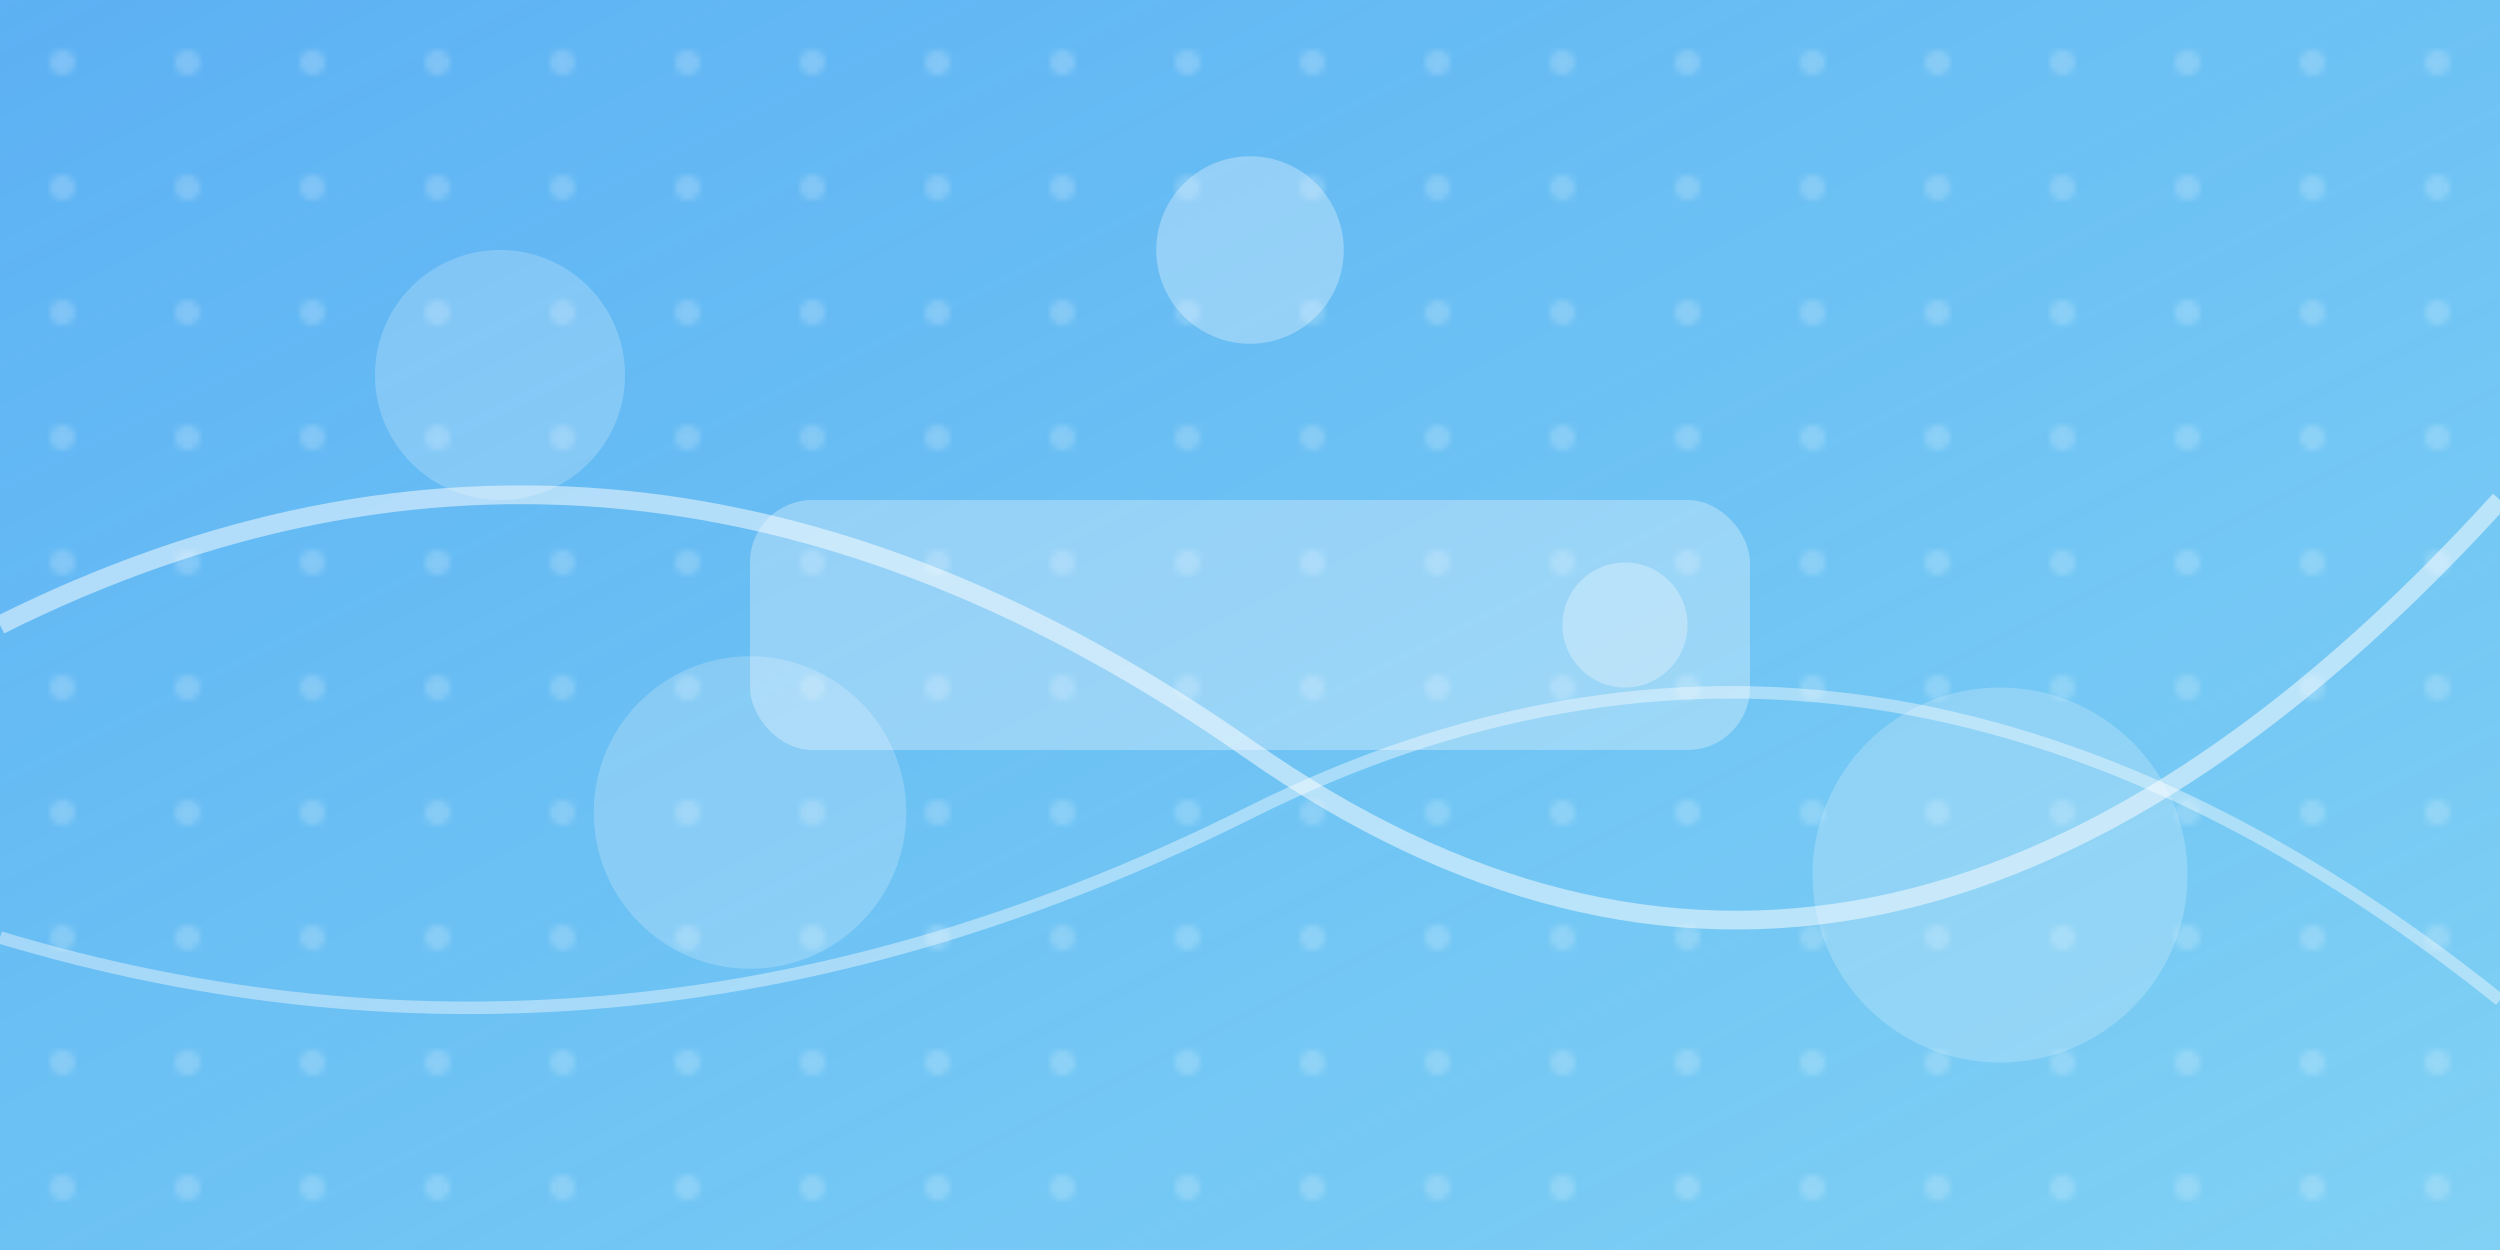<svg xmlns="http://www.w3.org/2000/svg" width="400" height="200" viewBox="0 0 400 200">
  <defs>
    <linearGradient id="grad6" x1="0%" y1="0%" x2="100%" y2="100%">
      <stop offset="0%" stop-color="#2196f3" stop-opacity="0.9"/>
      <stop offset="100%" stop-color="#03a9f4" stop-opacity="0.6"/>
    </linearGradient>
    <pattern id="pattern6" x="0" y="0" width="20" height="20" patternUnits="userSpaceOnUse">
      <circle cx="10" cy="10" r="2" fill="white" opacity="0.2"/>
    </pattern>
  </defs>
  <rect width="400" height="200" fill="#f5f5f5"/>
  <rect x="0" y="0" width="400" height="200" fill="url(#grad6)" opacity="0.8"/>
  <rect x="0" y="0" width="400" height="200" fill="url(#pattern6)"/>
  
  <!-- Abstract shapes -->
  <path d="M0,100 Q100,50 200,120 T400,80" stroke="white" stroke-width="3" fill="none" opacity="0.5"/>
  <path d="M0,150 Q100,180 200,130 T400,160" stroke="white" stroke-width="2" fill="none" opacity="0.4"/>
  
  <!-- Floating circles -->
  <circle cx="80" cy="60" r="20" fill="white" opacity="0.2"/>
  <circle cx="320" cy="140" r="30" fill="white" opacity="0.2"/>
  <circle cx="200" cy="40" r="15" fill="white" opacity="0.3"/>
  <circle cx="260" cy="100" r="10" fill="white" opacity="0.3"/>
  <circle cx="120" cy="130" r="25" fill="white" opacity="0.2"/>
  
  <!-- Center area for text -->
  <rect x="120" y="80" width="160" height="40" fill="white" opacity="0.3" rx="10" ry="10"/>
</svg>

